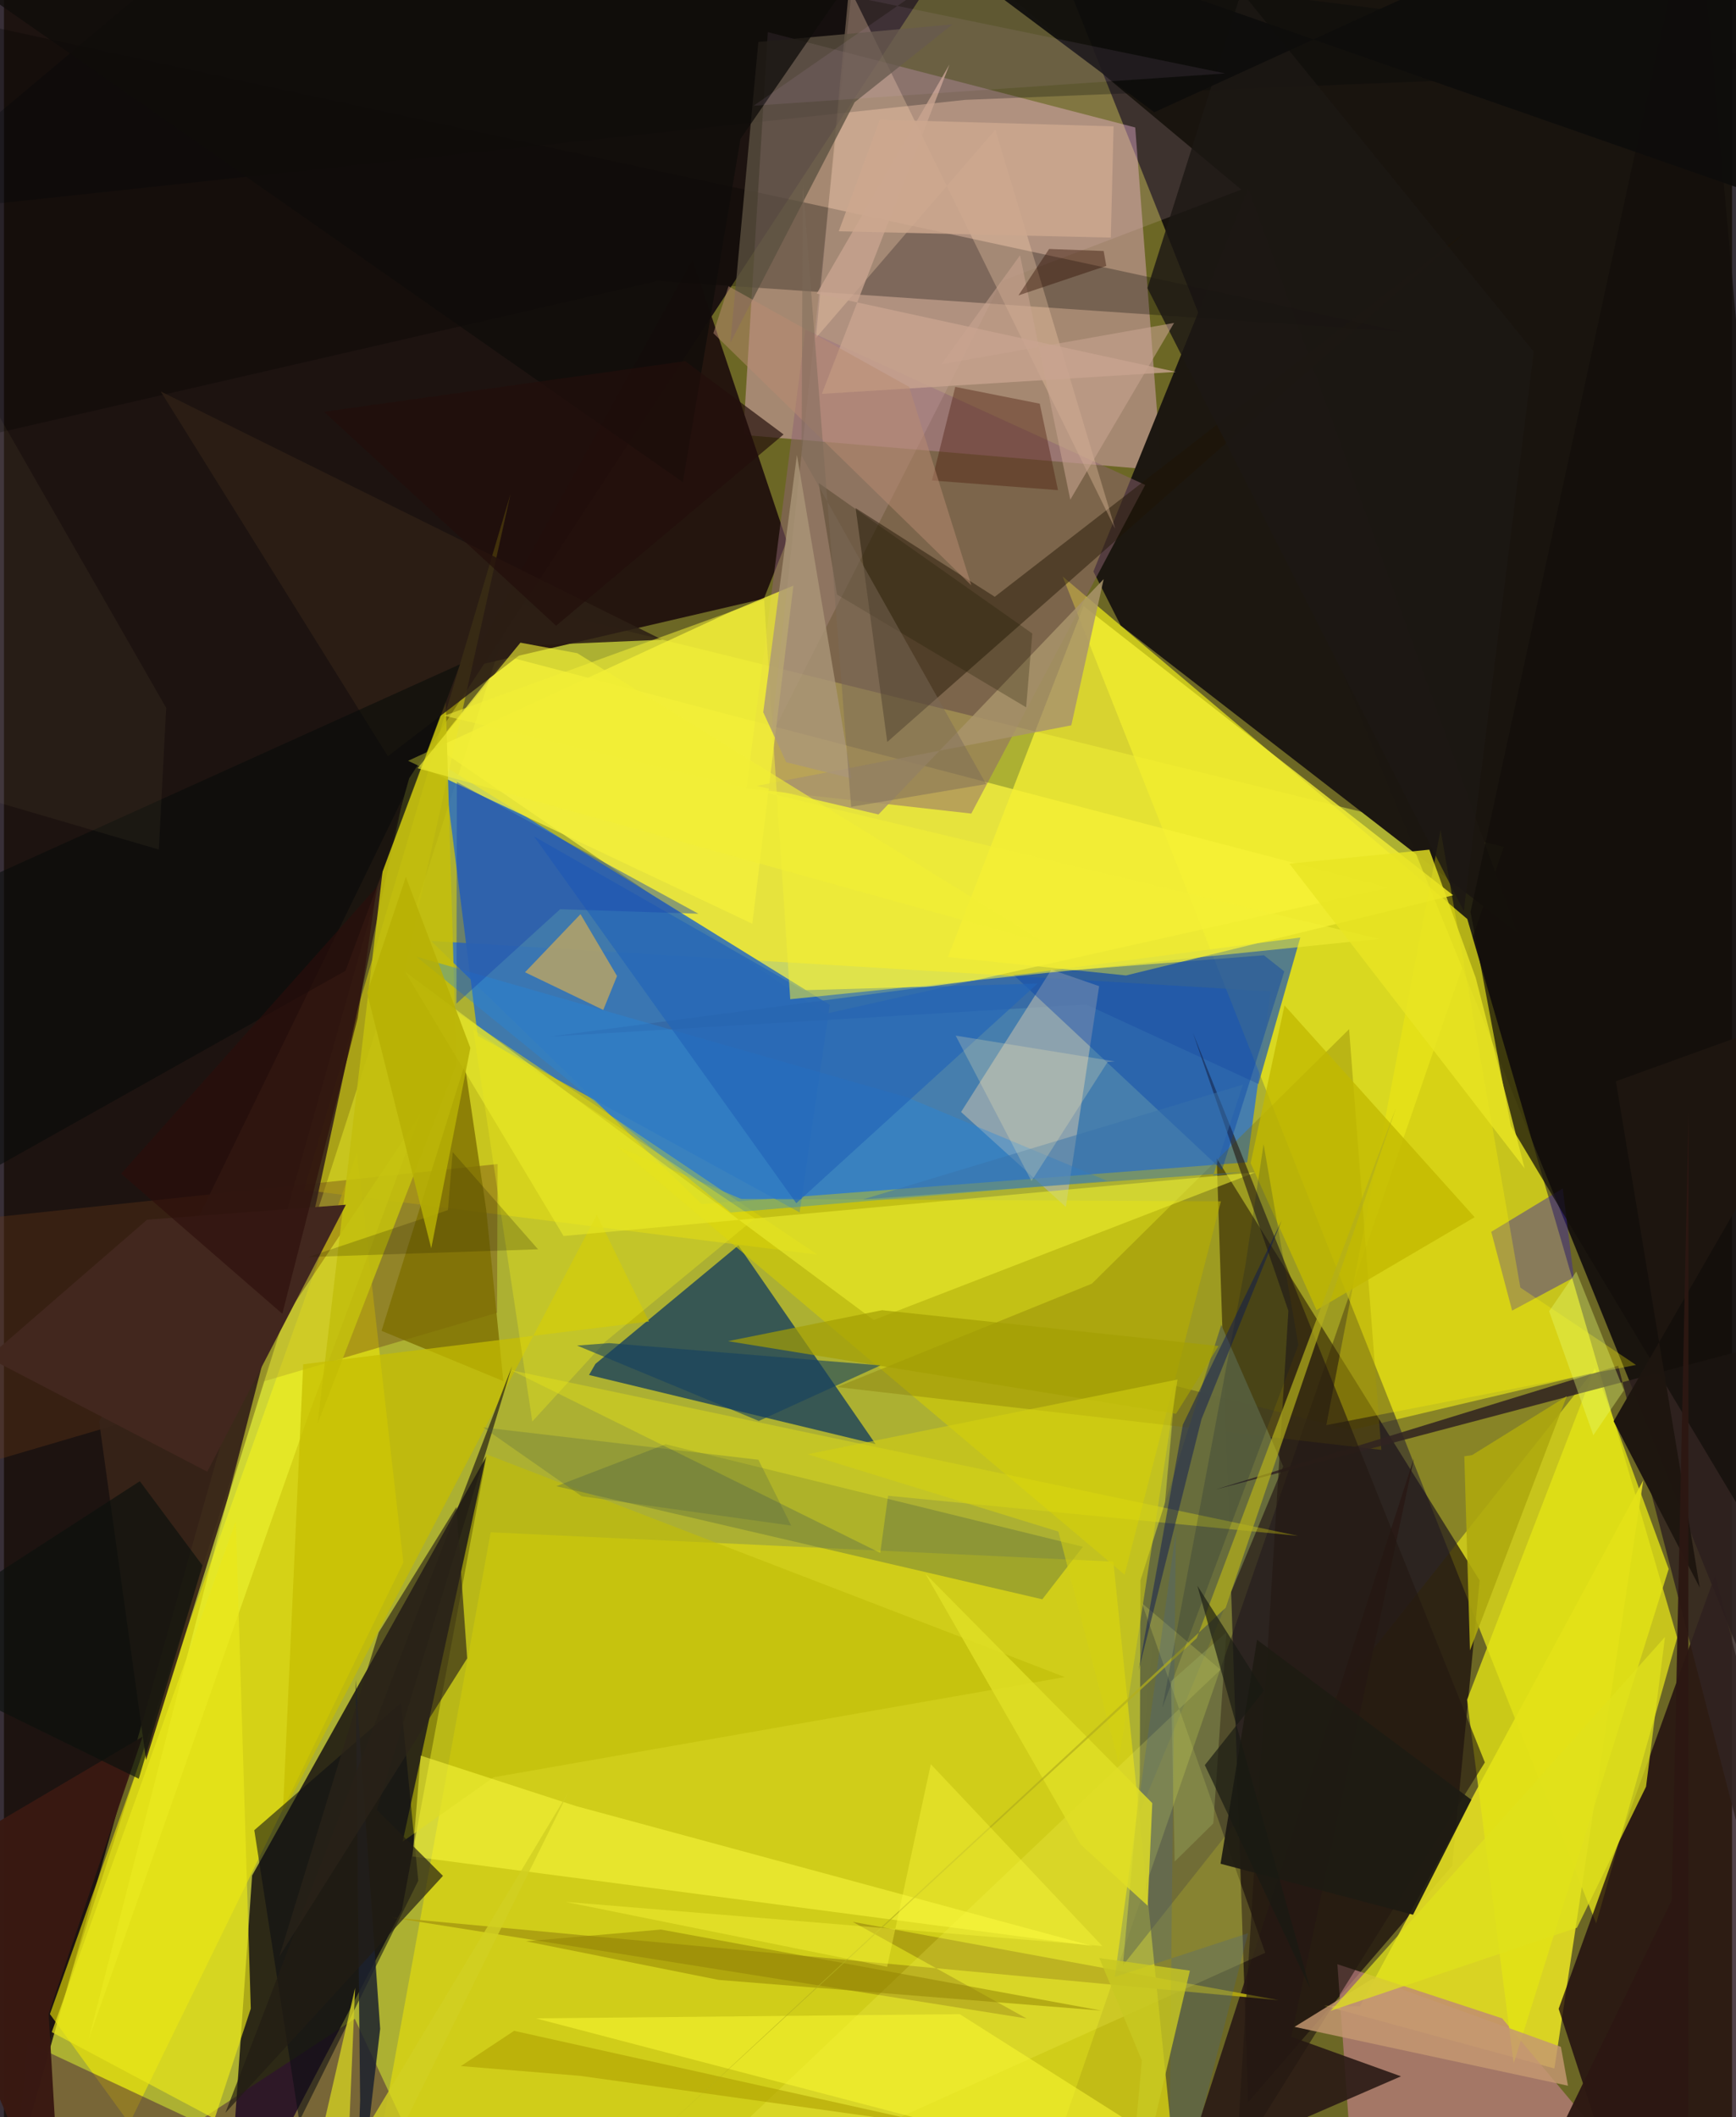 <svg xmlns="http://www.w3.org/2000/svg" width="228" height="278" viewBox="0 0 836 1024"><path fill="#6c6725" d="M0 0h836v1024H0z"/><path fill="#c0c736" fill-opacity=".765" d="M246.692 291.699L.79 1052.816l497.773 15.178 227.025-658.378z"/><path fill="#0c010b" fill-opacity=".816" d="M-61.856-58.614L483.204-62 196.047 376.409-4.658 1086z"/><path fill="#050009" fill-opacity=".808" d="M898 943.67V-62L499.903-44.226l118.61 297.696z"/><path fill="#3475c3" fill-opacity=".847" d="M337.565 582.403l263.868-20.233 11.304-82.658-406.119-24.403z"/><path fill="#eae71a" fill-opacity=".722" d="M512.173 278.826l195.746 165.67 101.555 347.597-39.207 138.179z"/><path fill="#2d2917" fill-opacity=".996" d="M192.478 923.916l40.99-219.737-113.42 202.931L107.561 1086z"/><path fill="#febce5" fill-opacity=".396" d="M547.273 61.652l12.753 165.868-202.385-17.16 11.893-194.837z"/><path fill="#0e000a" fill-opacity=".655" d="M700.609 902.467l13.276-138.084-127.198-204.169 15.222 456.543z"/><path fill="#e2db23" fill-opacity=".925" d="M750.057 1000.432L638.66 970.067l17.294.331 137.1-254.391z"/><path fill="#fff942" fill-opacity=".702" d="M208.457 361.012l34.768-43.525 426.59 111.828-272.368 61.022z"/><path fill="#3a76b2" fill-opacity=".941" d="M384.916 586.427l-155.705-85.395-16.508-130.653 186.79 115.635z"/><path fill="#1c1711" fill-opacity=".992" d="M601.963 91.342l-74.919 185.06 13.17 26.073 191.74 148.469z"/><path fill="#dbd513" fill-opacity=".773" d="M177.851 1057.391L570.375 1086l-33.668-330.682-301.236-14.202z"/><path fill="#1f0e0c" fill-opacity=".925" d="M367.627 289.56l11.054-27.886-45.56-136.14-108.807 197.338z"/><path fill="#18040e" fill-opacity=".753" d="M827.853 761.761L898 1035.081 789.439 1086l-37.324-114.411z"/><path fill="#093461" fill-opacity=".718" d="M355.287 602.35l-69.148 57.314-3.104 5.367 138.637 33.452z"/><path fill="#3567a4" fill-opacity=".804" d="M627.142 453.45l-363.144 47.902 259.5-15.528 83.374 38.46z"/><path fill="#efe606" fill-opacity=".616" d="M193.225 755.73l-22.481-198.278L22.229 974.135l38.467 52.916z"/><path fill="#f5f033" fill-opacity=".788" d="M542.798 471.791l158.285-38.78-178.78-139.86-65.651 169.757z"/><path fill="#8d6472" fill-opacity=".498" d="M552.102 234.537L467.97 393.498l-108.794-12.212 28.553-221.88z"/><path fill="#e4d90b" fill-opacity=".51" d="M393.575 606.845L193.213 472.111l51.846-233.169-99.973 336.578z"/><path fill="#2a2535" fill-opacity=".404" d="M768.054 664.185L651.7 691.714l-84.912-21.397-25.491 280.295z"/><path fill="#f3f03a" fill-opacity=".792" d="M362.034 446.777l-166.518-78.802L352.01 295.72l29.903-12.495z"/><path fill="#bc7d82" fill-opacity=".702" d="M782.234 1045.034l-57.417-68.813-79.74-26.195 9.77 135.974z"/><path fill="#673716" fill-opacity=".365" d="M238.547 634.948L-58.22 722.184l-1.582-127.634 298.608-31.541z"/><path fill="#d4cc02" fill-opacity=".596" d="M542.133 761.62l46.601-180.572-232.042-1.14-60.218-25.492z"/><path fill="#abb2ae" fill-opacity=".69" d="M513.709 583.758l16.11-106.79-23.1-7.973-43.695 68.84z"/><path fill="#310140" fill-opacity=".42" d="M11.467 987.925L220.82 1086l-51.11-109.578L2.252 1086z"/><path fill="#827400" fill-opacity=".349" d="M650.746 497.782L526.304 620.875 403.04 670.863l263.303 30.388z"/><path fill="#deb9c2" fill-opacity=".184" d="M482.704 135.912L371.123 355.849 416.17-60.673 598.569 91.712z"/><path fill-opacity=".282" d="M-62 222.967V.856l738.258 159.588-360.2-24.57z"/><path fill="#e3e315" fill-opacity=".792" d="M730.355 997.974l-22.546-175.865 61.794-160.367 35.74 97.133z"/><path fill="#372318" fill-opacity=".914" d="M146.857 601.12l46.4-215.797-147.222 302.25 22.73 163.642z"/><path fill="#201403" fill-opacity=".463" d="M427.311 358.87l279.452-246.392-227.444 176.16-67.297-42.894z"/><path fill="#291915" fill-opacity=".89" d="M622.764 985.128l53.073 19.116-105.297 45.695 111.554-344.57z"/><path fill="#d5af54" fill-opacity=".675" d="M296.585 472.07l-17.67-29.915-26.834 28.095 37.85 18.22z"/><path fill="#3f27a3" fill-opacity=".463" d="M719.506 595.769l34.587-20.948 5.383 43.04-29.866 16.04z"/><path fill="#686d3c" fill-opacity=".98" d="M549.424 876.656l.395-112.305 39.084-123.562 29.963 68.457z"/><path fill="#c1be09" fill-opacity=".639" d="M513.197 811.142l-276.345 48.474-43.965 31.104 40.558-187.302z"/><path fill="#aea211" d="M494.734 976.279l-84.136-46.756L616.66 967.42l-429.169-40.03z"/><path fill="#f4fd38" fill-opacity=".498" d="M146.817 685.88L40.964 986.35l86.54-336.352 73.813-110.831z"/><path fill="#312321" fill-opacity=".859" d="M886.728 641.144l-300.403 79.241L780.93 660.56l92.512 356.89z"/><path fill="#000509" fill-opacity=".263" d="M136.463-62L-62 104.719l526.99-56.414L882.407 31.49z"/><path fill="#6f7d3c" fill-opacity=".498" d="M267.22 718.818l52.849-20.29 201.882 49.583-19.62 25.419z"/><path fill="#ffd7b4" fill-opacity=".298" d="M537.572 255.723L408.88-6.144l-16.1 169.636 86.824-100.794z"/><path fill="#ffff6c" fill-opacity=".184" d="M550.498 775.404l38.034 32.163L295.744 1086l314.418-141.5z"/><path fill="#7e6f00" fill-opacity=".796" d="M182.658 643.67l58.904 24.31-8.225-82.589-10.435-70.554z"/><path fill="#c3bf0e" fill-opacity=".902" d="M213.722 339.067l5.2 175.758-67.16 173.667 31.423-267.119z"/><path fill="#c5bd00" fill-opacity=".729" d="M286.801 587.55L134.92 876.99l9.839-217.137 167.302-20.695z"/><path fill="#eeef30" fill-opacity=".565" d="M270.71 597.818l-76.6-127.788 226.652 168.404 184.642-71.432z"/><path fill="#2287e0" fill-opacity=".357" d="M199.573 462.72l237.268 68.01 96.89 40.42-182.132 15.308z"/><path fill="#0c0d12" fill-opacity=".561" d="M192.099 823.57l8.33 86.064-57.561 116.303-21.761-140.743z"/><path fill="#fff704" fill-opacity=".29" d="M694.995 401.47l38.6 221.302 55.944 37.404-149.826 29.112z"/><path fill="#ebe71a" fill-opacity=".678" d="M23.117 982.861l89.065-247.103 7.227 235.727-17.524 53.315z"/><path fill="#fcfc40" fill-opacity=".525" d="M197.654 897.926l3.966-48.795 75.057 24.39 249.949 67.691z"/><path fill="#241712" fill-opacity=".608" d="M621.376 634.005L575.228 499.64l141.195 352.79-120.247 192.442z"/><path fill="#a9946b" fill-opacity=".843" d="M364.217 380.103l58.855 13.828L532.012 280.1l-15.654 70.723z"/><path fill="#003dac" fill-opacity=".38" d="M589.248 565.91l-100.831-94.404 121.124-9.476 9.845 7.82z"/><path fill="#fff807" fill-opacity=".286" d="M423.927 751.095l3.786-27.65 198.312 19.395-380.687-80.129z"/><path fill="#5b5141" fill-opacity=".78" d="M364.949 20.302l-13.524 145.446 60.111-116.305 47.297-37.63z"/><path fill="#120e0a" fill-opacity=".729" d="M818.553-62L709.486 441.062l19.521 103.625L898 826.935z"/><path fill="#1c212e" fill-opacity=".855" d="M170.146 812.4l11.857 168.85-12.25 104.75 2.544-70.101z"/><path fill="#faf732" fill-opacity=".557" d="M676.736 1086L257.315 976.21l205.044-2.047 133.502 84.6z"/><path fill="#2d1f15" fill-opacity=".878" d="M185.726 365.776L75.857 189.348 318.442 309.42l-62.769 2.674z"/><path fill="#2265b8" fill-opacity=".675" d="M256.463 404.566l130.214 74.367 113.333-3.218-116.705 106.23z"/><path fill="#040a09" fill-opacity=".529" d="M220.62 321.294L165.25 469.54-62 597.076l35.274-163.963z"/><path fill="#42271e" d="M69.249 589.916l-76.942 66.692 106.052 55.206 67.052-129.117z"/><path fill="#49180a" fill-opacity=".384" d="M501.098 195.252l8.804 41.818-60.955-4.677 11.278-45.264z"/><path fill="#f4f037" fill-opacity=".525" d="M367.746 290.021l12.63 193.27 284.726-29.176L212.98 346.18z"/><path fill="#c2b900" fill-opacity=".788" d="M634.983 633.625l-31.87-71.048 16.386-76.3 91.98 102.44z"/><path fill="#1d1814" fill-opacity=".824" d="M598.643-3.99l-45.45 143.34 153.022 301.304 33.846-270.53z"/><path fill="#c59871" fill-opacity=".824" d="M753.203 989.994l-91.115-32.987-37.747 23.315 132.276 28.46z"/><path fill="#e0e11b" fill-opacity=".741" d="M641.859 972.533L803.57 791.742l-9.175 72.407-33.405 68.224z"/><path fill="#c8a490" fill-opacity=".792" d="M393.203 142.005l173.774 37.856-171.333 10.649 61.78-159.323z"/><path fill="#221d14" fill-opacity=".682" d="M212.378 907.295l-31.987-31.915 65.402-214.603-138.655 361.125z"/><path fill="#47658d" fill-opacity=".275" d="M601.875 935.02l-64.49 21.153 29.56-215.774L563.243 1086z"/><path fill="#1e1b13" fill-opacity=".941" d="M681.668 926.098l-93.123-24.681 17.684-108.3 103.66 77.355z"/><path fill="#e0df25" fill-opacity=".816" d="M553.314 921.753l-32.48-29.682-75.101-130.942 109.789 110.978z"/><path fill="#aa9678" fill-opacity=".792" d="M383.616 220.042L367.318 344.5l11.13 24.171 31.531 7.797z"/><path fill="#eae91b" fill-opacity=".376" d="M290.815 649.02l-35.221 38.509-28.55-189.518 136.28 91.26z"/><path fill="#391912" fill-opacity=".976" d="M67.04 839.988L21.607 974.051l6.6 111.949-76.046-178.218z"/><path fill="#0f0d0a" fill-opacity=".753" d="M328.42 233.186L-30.345-17.634 445.34-62 356.316 67.172z"/><path fill="#2c241a" fill-opacity=".651" d="M224.088 802.089l-90.902 144.247 48.108-156.795 37.608-60.716z"/><path fill="#0c110d" fill-opacity=".663" d="M65.727 716.406l30.29 40.718L65.214 860.31l-126.22-61.896z"/><path fill="#e8e523" fill-opacity=".804" d="M735.636 565.069L712.024 473l-22.473-62.053-67.678 6.808z"/><path fill="#101c55" fill-opacity=".51" d="M618.148 590.315l-47.834 98.747L548.87 808.08l30.466-121.679z"/><path fill="#1946ae" fill-opacity=".443" d="M269.068 439.752l66.907 2.192-116.877-63.706-.207 107.185z"/><path fill="#c7c721" fill-opacity=".816" d="M573.72 953.131l-43.825-6.097 20.597 49.581L542.36 1086z"/><path fill="#a39f04" fill-opacity=".698" d="M350.27 648.675l74.54-14.981 162.761 17.341-20.57 32.774z"/><path fill="#afa000" fill-opacity=".584" d="M456.417 1028.878l-177.69-24.86-57.705-4.726 25.773-17.05z"/><path fill="#1e1610" fill-opacity=".988" d="M779.813 522.978L898 480.248 778.722 687.4l41.674 80.5z"/><path fill="#d5d111" fill-opacity=".561" d="M539.24 852.288l28.493-185.07L388.78 703.36l121.32 37.408z"/><path fill="#aea90e" fill-opacity=".89" d="M710.243 703.785l-3.76.57 2.736 93.874 46.826-122.93z"/><path fill="#1f1b03" fill-opacity=".267" d="M394.143 233.614l8.869 53.946 91.494 54.554 2.976-35.707z"/><path fill="#b98b71" fill-opacity=".506" d="M343.19 161.158l7.344-22.696 87.387 48.682 30.066 95.966z"/><path fill="#154161" fill-opacity=".592" d="M424.045 660.403l-58.857 26.852-87.928-36.464 15.521-1.168z"/><path fill="#3872aa" fill-opacity=".482" d="M415.65 580.084l183.693-55.458-14.376 44.003 14.456-1.782z"/><path fill="#938402" fill-opacity=".525" d="M317.873 933.254l212.93 39.194-185.03-14.832-93.335-18.685z"/><path fill="#c8a491" fill-opacity=".569" d="M453.515 176.173l112.562-19.987-50.216 85.49-24.311-118.204z"/><path fill="#0e0d0b" fill-opacity=".906" d="M810.733-62L556.497 54.297 401.308-62 898 111.46z"/><path fill="#b3ae1c" fill-opacity=".71" d="M673.374 535.983l-82.37 241.65-272.985 253.172L577.04 792.294z"/><path fill="#7b6959" fill-opacity=".467" d="M385.852 220.387l89.297 158.84-65.311 11.022-23.384-301.127z"/><path fill="#00113a" fill-opacity=".184" d="M600.554 612.146l8.822-58.735 16.807 97.08L560.4 825.943z"/><path fill="#fcfb3d" fill-opacity=".38" d="M271.536 919.857l259.813 21.376-82.952-87.943-21.135 97.985z"/><path fill="#fff0b4" fill-opacity=".231" d="M497.08 571.244l36.807-57.557 3.534-.319-77.01-12.473z"/><path fill="#2c1712" fill-opacity=".957" d="M814.785 1037.08l.176-499.59-8.128 381.568L725.915 1086z"/><path fill="#cca88e" fill-opacity=".835" d="M535.467 114.925l1.337-53.817-113.073-3.236-19.881 54.001z"/><path fill="#300d00" fill-opacity=".408" d="M490.777 142.87l42.492-14.27-1.267-7.195-26.367-.991z"/><path fill="#251c00" fill-opacity=".22" d="M147.232 607.982l67.545-22.692 2.302-28.064 41.303 47.015z"/><path fill="#9dad62" fill-opacity=".376" d="M564.56 813.215l26.839-23.782-6.338 92.485-18.707 18.466z"/><path fill="#f2ef34" fill-opacity=".616" d="M277.38 315.942l226.736 140.33-304.008-84.714 49.743-60.717z"/><path fill="#191a13" fill-opacity=".667" d="M580.941 853.722l50.9 107.895-54.498-194.64 32.245 50.717z"/><path fill="#d1cf23" fill-opacity=".792" d="M273.226 866.496L141.296 1086l28.586-124.524L164.57 1086z"/><path fill="#e6fc72" fill-opacity=".361" d="M760.647 614.985l-13.146 19.219 21.401 59.945 14.788-21.698z"/><path fill="#e9bdf7" fill-opacity=".082" d="M362.659 51.135L525.754-62h-408.55l473.61 97.519z"/><path fill="#b7b004" fill-opacity=".851" d="M175.674 480.214l18.752-56.091 31.212 82.709-18.933 96.957z"/><path fill="#e9ce8e" fill-opacity=".055" d="M78.477 342.372L-62 97.156v273.682l136.923 40.054z"/><path fill="#2d0d0b" fill-opacity=".616" d="M56.686 567.686l123.736-138.75-9.324 63.502-36.436 142.984z"/><path fill="#445a4b" fill-opacity=".231" d="M279.47 723.681l101.396 14.212-15.867-31.853-133.204-15.672z"/><path fill="#230e0b" fill-opacity=".678" d="M154.836 199.158l174.739-24.49 47.597 35.455-110.067 92.516z"/></svg>
